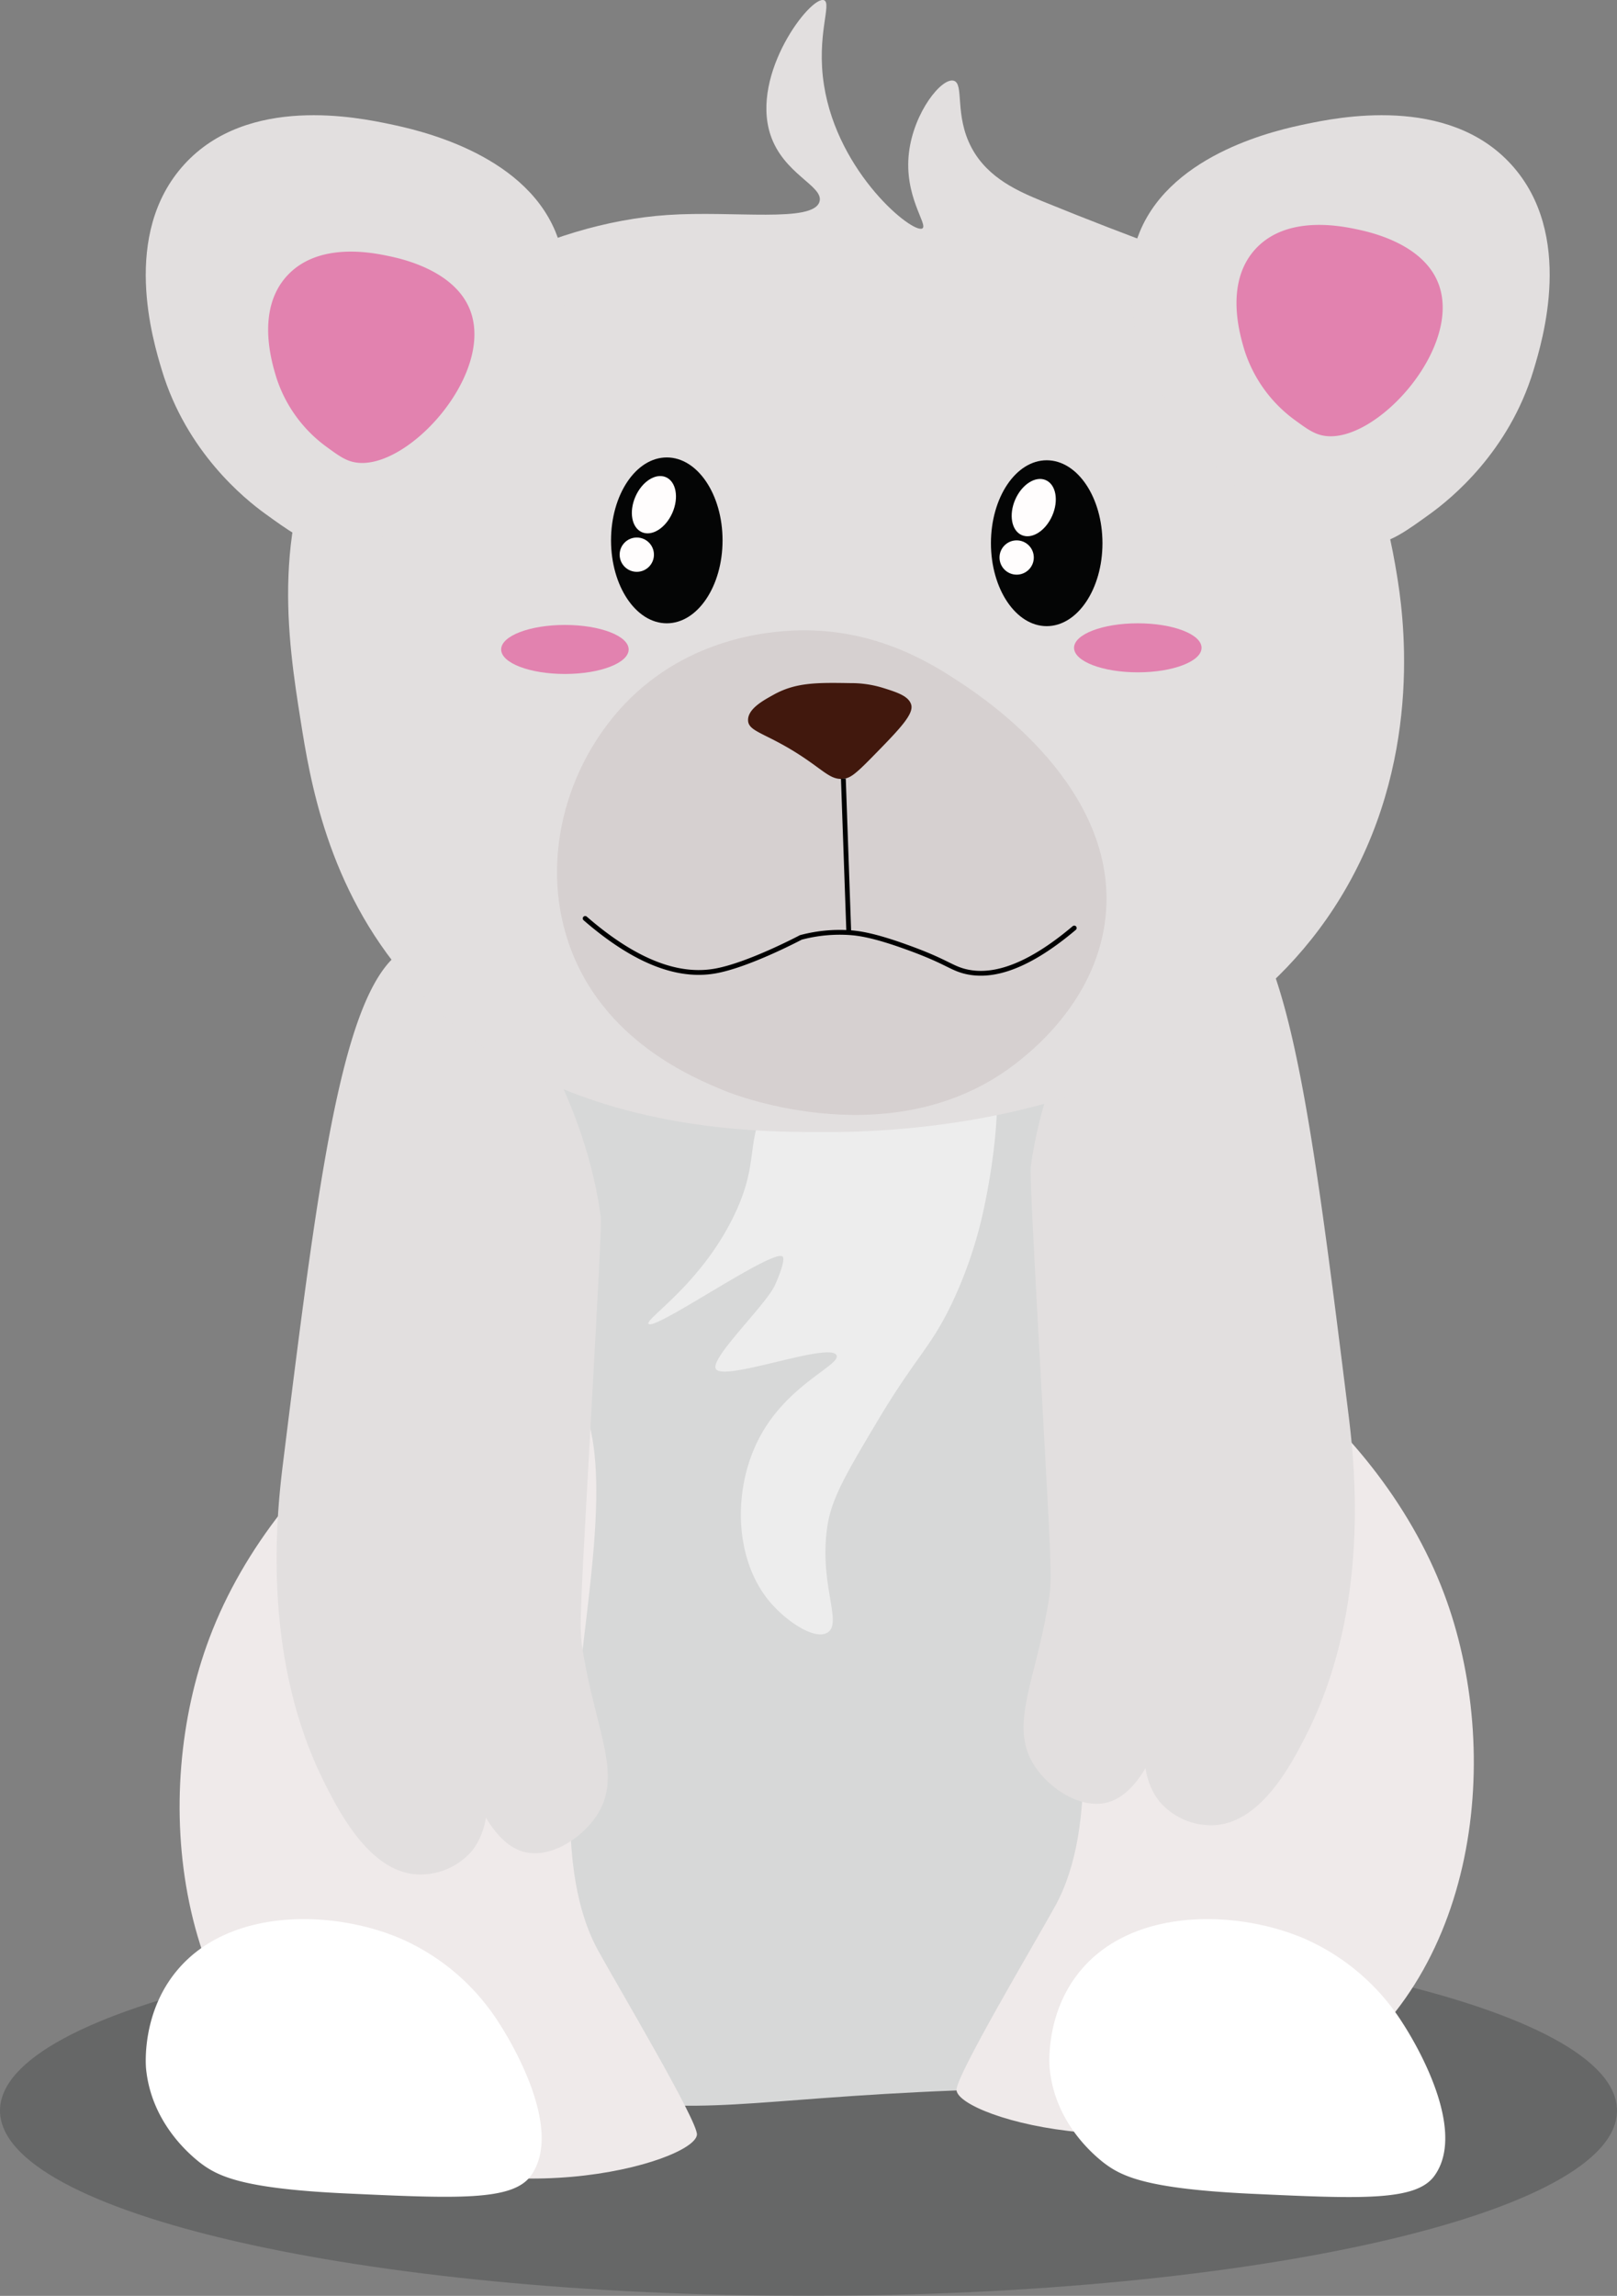 <svg xmlns="http://www.w3.org/2000/svg" width="335.82" height="476.7" viewBox="0 0 335.82 476.7"><rect x="0" y="0" width="335.82" height="476.7" fill="#808080" stroke="none"/><defs><style>.cls-1,.cls-8{fill:#040505;}.cls-1{opacity:0.2;}.cls-2{fill:#d7d8d8;}.cls-3{fill:#efeaea;}.cls-4{fill:#fff;}.cls-5{fill:#e2dfdf;}.cls-6{fill:#ededed;}.cls-7{fill:#d6d0d0;}.cls-9{fill:#fffdfd;}.cls-10,.cls-13{fill:none;stroke-miterlimit:10;}.cls-10{stroke:#000;stroke-linecap:round;}.cls-11{fill:#e282af;}.cls-12{fill:#41180d;}.cls-13{stroke:#010202;}</style></defs><title>Icebear_Normal</title><g id="Ebene_2" data-name="Ebene 2"><g id="Ebene_1-2" data-name="Ebene 1"><path class="cls-1" d="M335.82,438.24c0,21.24-75.17,38.46-167.91,38.46S0,459.48,0,438.24s75.18-38.46,167.91-38.46S335.82,417,335.82,438.24Z"/><path class="cls-2" d="M208.4,202.17c27.9,3.83,36.83,63.59,39.95,84.53C255,331,242,326,237.2,399.65c-.51,7.94-1.42,24.24-14.86,31.42-5.1,2.73-8.73,2.39-24.16,3-42.55,1.67-53.11,5.75-78,.75-5.34-1.07-8-1.6-9.29-2.24-23.34-11.6,6.06-57,7.43-122.68,1.16-55.6-18.46-93.35,0-101,11.06-4.58,22,7.34,49.24,4.49C191.16,210.91,196.25,200.5,208.4,202.17Z"/><path class="cls-3" d="M229.31,274.16c-25.09,14.69,8.36,88.14-10.22,121.7C214.58,404,198.4,431.23,198.65,434c.51,5.8,43.63,18.13,75.25-1.86,33.43-21.13,38.35-68.48,26-101.26C285.58,292.78,244.54,265.24,229.31,274.16Z"/><path class="cls-3" d="M114.08,283.45c25.09,14.69-8.36,88.14,10.22,121.7,4.51,8.15,20.68,35.37,20.44,38.09-.52,5.8-43.63,18.13-75.25-1.86-33.44-21.13-38.36-68.48-26-101.26C57.8,302.07,98.84,274.53,114.08,283.45Z"/><path class="cls-4" d="M229.14,449c-2.86-2.26-10.12-8.86-11.14-19.51-.07-.64-.95-11.61,6.5-20.44,10.93-13,32.38-12.54,46.45-6.5a46.09,46.09,0,0,1,20.44,17.65c1.47,2.28,13.73,21.61,6.5,31.59-3.83,5.29-15.25,4.76-38.09,3.71C238.09,454.45,232.94,451.94,229.14,449Z"/><path class="cls-4" d="M41.48,449c-2.87-2.26-10.12-8.86-11.15-19.51-.06-.64-.94-11.61,6.51-20.44,10.93-13,32.38-12.54,46.45-6.5a46.09,46.09,0,0,1,20.44,17.65c1.47,2.28,13.72,21.61,6.5,31.59C106.4,457,95,456.5,72.14,455.45,50.42,454.45,45.28,451.94,41.48,449Z"/><path class="cls-5" d="M87.59,195.91C72,197.82,66.87,238.72,58.79,303.68c-1.27,10.2-4.62,39.79,8.36,66,3.21,6.48,9.61,19,19.51,19.51a14.14,14.14,0,0,0,11.15-4.64c9.57-11.21-3.51-39.33-4.65-39s2.61,35.76,15.8,39c5.34,1.32,11.72-2.76,14.86-7.44,5.63-8.36,0-17.3-2.79-34.37-.79-4.86-.62-5.94,1.86-51.1,1.37-25,2.06-37.49,1.86-39C121.21,225.33,101.84,194.18,87.59,195.91Z"/><path class="cls-5" d="M251.23,185.7c15.62,1.9,20.71,42.8,28.8,107.76,1.27,10.2,4.62,39.8-8.36,66-3.22,6.48-9.61,19-19.51,19.51A14.12,14.12,0,0,1,241,374.29c-9.57-11.21,3.51-39.33,4.64-39s-2.6,35.76-15.79,39c-5.34,1.32-11.72-2.76-14.86-7.43-5.63-8.37,0-17.31,2.78-34.38.79-4.86.63-5.94-1.86-51.09-1.37-25-2-37.5-1.85-39C217.6,215.12,237,184,251.23,185.7Z"/><path class="cls-6" d="M158.86,229.36c-4,8.53-1.21,12.36-6.51,23.23-6.95,14.24-18.46,21.27-17.65,22.29,1.23,1.55,26.29-16,27.87-13.93.51.66-.81,4.15-1.64,5.9l-.06.14c-2,4.14-13.27,14.88-12.23,17.18,1.32,2.94,23.68-5.65,25.08-2.78,1,2-9.87,5.86-15.79,16.72-5.81,10.62-5.56,25.46,1.85,34.37,3.5,4.2,9.45,8.13,12.08,6.5,3.22-2-1.9-10.21,0-22.29.9-5.69,4-10.92,10.22-21.37,8.23-13.85,11.21-15.37,15.79-25.08a89.59,89.59,0,0,0,6.51-19.51c1.21-5.86,7.52-36.46-4.65-43.67C189.21,200.83,166.54,213.1,158.86,229.36Z"/><path class="cls-5" d="M69.86,84.58c-14,23.21-10.06,48.42-7.43,65,1.92,12.09,5.49,34.62,22.3,53.89,27.56,31.59,70.79,31.59,86.4,31.59,11,0,79.75,0,108.69-51.1,15.95-28.15,11.53-57.17,10.22-65-1.2-7.21-8.53-51.18-37.16-63.18-4.52-1.89-16.33-5.82-36.23-13.93-5-2.06-11.45-4.77-14.86-11.15-3.64-6.8-1.48-13.31-3.72-13.94-2.5-.69-8.27,6.52-9.29,14.87-1.11,9.11,4,15,2.79,15.79C189.64,48.67,174,36,171.13,17.69c-1.64-10.38,1.7-17,0-17.65-2.76-1-15.25,15.24-11.15,27.87,2.69,8.3,11.13,10.67,10.22,13.94-1.26,4.49-17.79,1.85-31.59,2.79C113.82,46.32,84.46,60.5,69.86,84.58Z"/><path class="cls-7" d="M167.36,130.87C183.07,131,194,138.1,199.88,142c5.06,3.39,32.47,21.79,29.73,48.31-1.73,16.74-14.51,27.16-17.65,29.72-25.31,20.64-59.47,7.27-61.32,6.51-6.69-2.75-25.59-10.5-32.52-30.66-6.28-18.29.1-38.6,13-51.1C144.56,131.8,161.33,130.84,167.36,130.87Z"/><ellipse class="cls-8" cx="217.38" cy="112.79" rx="11.58" ry="17.22"/><ellipse class="cls-9" cx="214.7" cy="105.4" rx="6.23" ry="4.19" transform="translate(31.96 259.72) rotate(-66.33)"/><circle class="cls-9" cx="211.14" cy="115.76" r="3.56"/><ellipse class="cls-8" cx="138.48" cy="112.2" rx="11.58" ry="17.22"/><ellipse class="cls-9" cx="135.81" cy="104.81" rx="6.23" ry="4.19" transform="translate(-14.71 187.1) rotate(-66.33)"/><circle class="cls-9" cx="132.25" cy="115.17" r="3.56"/><path class="cls-10" d="M121.53,190.7c12.3,10.67,21,11.94,26.88,10.94,6.93-1.18,17.91-7,17.91-7a31.42,31.42,0,0,1,10-1c1.9.12,5,.49,11.94,3,8,2.87,9.06,4.21,11.94,5,4.64,1.24,11.82.42,22.9-8.95"/><ellipse class="cls-11" cx="236.3" cy="134.51" rx="13.24" ry="5.09"/><ellipse class="cls-11" cx="117.32" cy="134.85" rx="13.24" ry="5.09"/><path class="cls-12" d="M160.64,144.26c4.66-2.6,9.1-2.53,16-2.42a22.38,22.38,0,0,1,6.77,1c2.86.9,5.21,1.65,5.8,3.38.68,2-2.27,5.06-8.22,11.12-3.49,3.56-4.47,4.2-5.8,4.36-2.5.29-3.82-1.4-8.22-4.36-7.64-5.13-11.5-5.3-11.61-7.73S158.56,145.42,160.64,144.26Z"/><line class="cls-13" x1="175.15" y1="161.67" x2="176.28" y2="193.68"/><path class="cls-5" d="M115.35,48.08C108.46,31.53,86.19,26.88,81,25.78c-6.52-1.36-29.49-6.17-42.73,8.36s-6.47,36.7-4.65,42.74c5.13,17,17.21,26.71,21.37,29.73,5,3.61,8,5.8,12.08,6.5C89.07,116.9,126.65,75.26,115.35,48.08Z"/><path class="cls-11" d="M97.51,64.09C94.13,56,83.2,53.68,80.63,53.15c-3.2-.67-14.47-3-21,4.1s-3.18,18-2.28,21A28.61,28.61,0,0,0,67.87,92.82c2.43,1.77,3.91,2.85,5.92,3.19C84.61,97.87,103.06,77.43,97.51,64.09Z"/><path class="cls-5" d="M236.73,48.08c6.88-16.55,29.15-21.2,34.37-22.3,6.52-1.36,29.49-6.17,42.74,8.36s6.46,36.7,4.64,42.74c-5.12,17-17.21,26.71-21.36,29.73-5,3.61-8,5.8-12.08,6.5C263,116.9,225.42,75.26,236.73,48.08Z"/><path class="cls-11" d="M298.6,58.55c-3.38-8.12-14.31-10.41-16.87-10.95-3.2-.67-14.48-3-21,4.11s-3.17,18-2.28,21A28.71,28.71,0,0,0,269,87.28c2.43,1.77,3.91,2.84,5.93,3.19C285.71,92.33,304.15,71.89,298.6,58.55Z"/></g></g></svg>